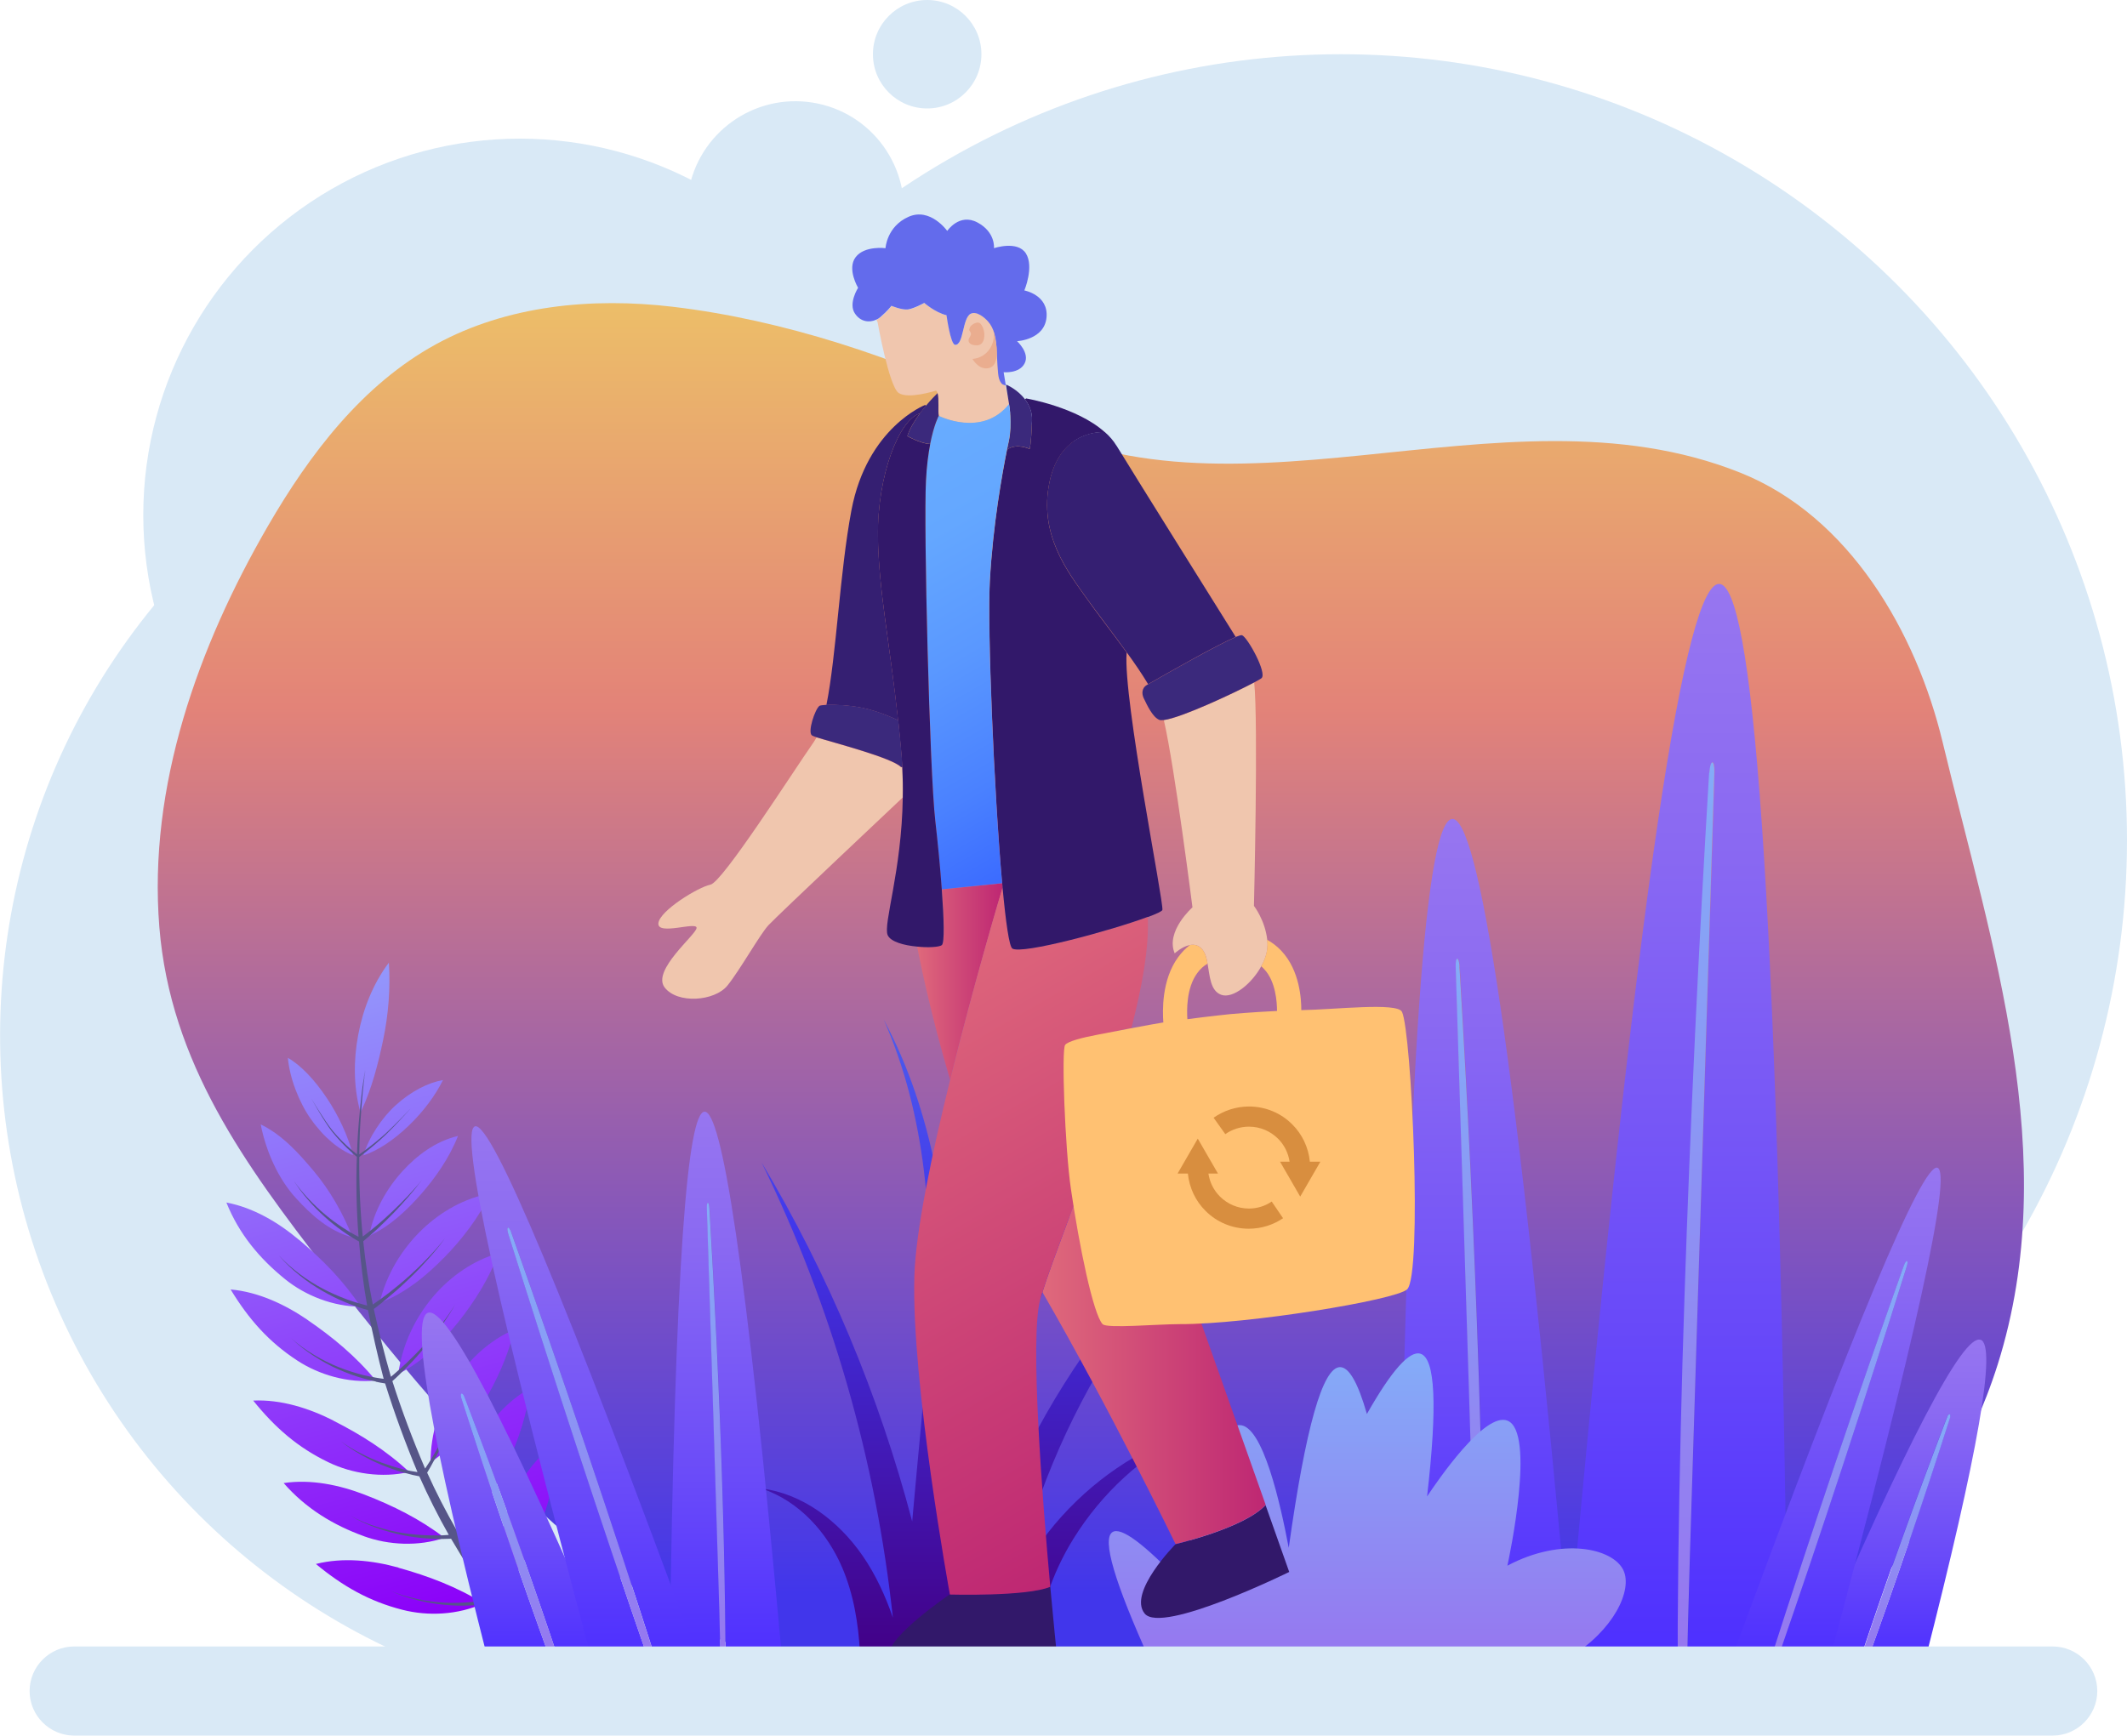 <?xml version="1.0" encoding="UTF-8"?>
<svg id="Layer_2" data-name="Layer 2" xmlns="http://www.w3.org/2000/svg" xmlns:xlink="http://www.w3.org/1999/xlink" viewBox="0 0 176.07 143.71">
  <defs>
    <style>
      .cls-1 {
        fill: url(#New_Gradient_Swatch_8);
      }

      .cls-2 {
        fill: url(#linear-gradient-2);
      }

      .cls-3 {
        fill: #ffc172;
      }

      .cls-4 {
        fill: url(#New_Gradient_Swatch_6);
      }

      .cls-5 {
        fill: #eaad8f;
      }

      .cls-6 {
        fill: url(#linear-gradient-15);
      }

      .cls-7 {
        fill: #636bec;
      }

      .cls-8 {
        fill: url(#linear-gradient-14);
      }

      .cls-9 {
        fill: #d9e9f6;
      }

      .cls-10 {
        fill: #3b297c;
      }

      .cls-11 {
        fill: url(#linear-gradient-6);
      }

      .cls-12 {
        fill: url(#New_Gradient_Swatch_6-2);
      }

      .cls-13 {
        fill: #f0c6ae;
      }

      .cls-14 {
        fill: #565588;
      }

      .cls-15 {
        fill: url(#linear-gradient-11);
      }

      .cls-16 {
        fill: #d88e3f;
      }

      .cls-17 {
        fill: url(#linear-gradient-10);
      }

      .cls-18 {
        fill: url(#New_Gradient_Swatch_6-3);
      }

      .cls-19 {
        fill: url(#linear-gradient-16);
      }

      .cls-20 {
        fill: url(#New_Gradient_Swatch_4);
      }

      .cls-21 {
        fill: #351f72;
      }

      .cls-22 {
        fill: url(#linear-gradient-5);
      }

      .cls-23 {
        fill: url(#New_Gradient_Swatch_10);
      }

      .cls-24 {
        fill: url(#linear-gradient-7);
      }

      .cls-25 {
        fill: url(#linear-gradient-9);
      }

      .cls-26 {
        fill: url(#linear-gradient-3);
      }

      .cls-27 {
        fill: url(#linear-gradient);
      }

      .cls-28 {
        fill: url(#linear-gradient-4);
      }

      .cls-29 {
        fill: url(#linear-gradient-8);
      }

      .cls-30 {
        fill: url(#linear-gradient-12);
      }

      .cls-31 {
        fill: url(#linear-gradient-13);
      }

      .cls-32 {
        fill: #32186a;
      }
    </style>
    <linearGradient id="New_Gradient_Swatch_10" data-name="New Gradient Swatch 10" x1="-669.92" y1="15.38" x2="-669.92" y2="131.9" gradientTransform="translate(-579.64) rotate(-180) scale(1 -1)" gradientUnits="userSpaceOnUse">
      <stop offset="0" stop-color="#efcf64"/>
      <stop offset=".37" stop-color="#e38378"/>
      <stop offset="1" stop-color="#4136eb"/>
    </linearGradient>
    <linearGradient id="New_Gradient_Swatch_8" data-name="New Gradient Swatch 8" x1="85.35" y1="84.41" x2="85.35" y2="136.88" gradientUnits="userSpaceOnUse">
      <stop offset="0" stop-color="#4d5dec"/>
      <stop offset=".33" stop-color="#4136eb"/>
      <stop offset="1" stop-color="#420087"/>
    </linearGradient>
    <linearGradient id="linear-gradient" x1="22.53" y1="179.15" x2="22.53" y2="232.6" gradientTransform="translate(-42.52 -85.99) rotate(-14.53)" gradientUnits="userSpaceOnUse">
      <stop offset="0" stop-color="#9398fb"/>
      <stop offset="1" stop-color="#8c00f9"/>
    </linearGradient>
    <linearGradient id="linear-gradient-2" x1="42.73" y1="108.68" x2="42.73" y2="137.58" gradientUnits="userSpaceOnUse">
      <stop offset="0" stop-color="#9776f0"/>
      <stop offset=".24" stop-color="#8a69f2"/>
      <stop offset=".68" stop-color="#694af9"/>
      <stop offset="1" stop-color="#4d2fff"/>
    </linearGradient>
    <linearGradient id="linear-gradient-3" x1="42.22" y1="115.38" x2="42.22" y2="137.58" gradientUnits="userSpaceOnUse">
      <stop offset="0" stop-color="#84acf8"/>
      <stop offset=".94" stop-color="#9579f0"/>
      <stop offset="1" stop-color="#9776f0"/>
    </linearGradient>
    <linearGradient id="linear-gradient-4" x1="138.82" y1="48.35" x2="138.82" xlink:href="#linear-gradient-2"/>
    <linearGradient id="linear-gradient-5" x1="140.4" y1="63.13" x2="140.4" xlink:href="#linear-gradient-3"/>
    <linearGradient id="linear-gradient-6" x1="122.92" y1="67.83" x2="122.92" xlink:href="#linear-gradient-2"/>
    <linearGradient id="linear-gradient-7" x1="121.68" y1="79.38" x2="121.68" xlink:href="#linear-gradient-3"/>
    <linearGradient id="linear-gradient-8" x1="113.18" y1="112.07" x2="113.18" xlink:href="#linear-gradient-3"/>
    <linearGradient id="linear-gradient-9" x1="60.09" y1="92.05" x2="60.09" xlink:href="#linear-gradient-2"/>
    <linearGradient id="linear-gradient-10" x1="59.29" y1="99.59" x2="59.29" xlink:href="#linear-gradient-3"/>
    <linearGradient id="linear-gradient-11" x1="48.44" y1="93.26" x2="48.44" xlink:href="#linear-gradient-2"/>
    <linearGradient id="linear-gradient-12" x1="48.17" y1="101.65" x2="48.17" xlink:href="#linear-gradient-3"/>
    <linearGradient id="linear-gradient-13" x1="-561.31" y1="110.91" x2="-561.31" y2="137.58" gradientTransform="translate(-404.09) rotate(-180) scale(1 -1)" xlink:href="#linear-gradient-2"/>
    <linearGradient id="linear-gradient-14" x1="-561.78" y1="117.09" x2="-561.78" y2="137.58" gradientTransform="translate(-404.09) rotate(-180) scale(1 -1)" xlink:href="#linear-gradient-3"/>
    <linearGradient id="linear-gradient-15" x1="-556.04" y1="96.68" x2="-556.04" y2="137.58" gradientTransform="translate(-404.09) rotate(-180) scale(1 -1)" xlink:href="#linear-gradient-2"/>
    <linearGradient id="linear-gradient-16" x1="-556.29" y1="104.42" x2="-556.29" y2="137.58" gradientTransform="translate(-404.09) rotate(-180) scale(1 -1)" xlink:href="#linear-gradient-3"/>
    <linearGradient id="New_Gradient_Swatch_6" data-name="New Gradient Swatch 6" x1="75.91" y1="81.27" x2="82.99" y2="81.27" gradientUnits="userSpaceOnUse">
      <stop offset="0" stop-color="#df697b"/>
      <stop offset="1" stop-color="#be2773"/>
    </linearGradient>
    <linearGradient id="New_Gradient_Swatch_6-2" data-name="New Gradient Swatch 6" x1="86.29" y1="110.33" x2="104.76" y2="110.33" xlink:href="#New_Gradient_Swatch_6"/>
    <linearGradient id="New_Gradient_Swatch_6-3" data-name="New Gradient Swatch 6" x1="72.66" y1="79.45" x2="98.71" y2="124.58" xlink:href="#New_Gradient_Swatch_6"/>
    <linearGradient id="New_Gradient_Swatch_4" data-name="New Gradient Swatch 4" x1="71.71" y1="37.9" x2="89.78" y2="69.19" gradientUnits="userSpaceOnUse">
      <stop offset="0" stop-color="#68acff"/>
      <stop offset=".23" stop-color="#64a7ff"/>
      <stop offset=".5" stop-color="#5a98ff"/>
      <stop offset=".79" stop-color="#4a81ff"/>
      <stop offset="1" stop-color="#3b6bff"/>
    </linearGradient>
  </defs>
  <g id="OBJECTS">
    <g>
      <g>
        <circle class="cls-9" cx="111" cy="69.56" r="65.07"/>
        <circle class="cls-9" cx="56.11" cy="85.74" r="56.11" transform="translate(-29.37 29.24) rotate(-23.34)"/>
        <circle class="cls-9" cx="43.03" cy="42.65" r="31.17"/>
        <circle class="cls-9" cx="65.84" cy="17.36" r="8.98" transform="translate(38.14 79.56) rotate(-80.76)"/>
        <path class="cls-9" d="m81.24,4.49c0,2.48-2.01,4.49-4.49,4.49s-4.49-2.01-4.49-4.49,2.01-4.49,4.49-4.49,4.49,2.01,4.49,4.49Z"/>
      </g>
      <path class="cls-23" d="m29.79,108.68c12.17,15.37,26.31,29.69,46.67,32.39,12.25,1.62,24.65-.94,37.01-.81,13.41.14,32.09,4.59,41.26-7.89,4.38-5.97,8.41-12.33,10.64-19.4,5.42-17.2-.53-34.74-4.56-51.51-2.19-9.11-7.71-18.71-16.75-22.32-20-8-43,6-61.48-5.53-8.34-3.98-17.68-7.12-26.9-8.21-6.68-.79-13.7-.12-19.6,3.11-6.07,3.33-10.44,9.07-13.91,15.06-5.76,9.95-9.92,21.52-8.98,33.19.91,11.26,7.14,19.73,13.75,28.28.94,1.22,1.89,2.44,2.85,3.65Z"/>
      <path class="cls-1" d="m67.73,125.1c-1.42-.98-3.04-1.65-4.69-1.85,3.18,1.07,5.44,3.69,6.66,6.51.96,2.24,1.36,4.66,1.49,7.12h14.63c.13-3.25,1.23-6.56,3.05-9.49,2.29-3.69,5.65-6.86,9.72-8.84-4.32,1.38-8.27,4.09-11.3,7.69-1.38,1.65-2.57,3.52-3.48,5.55,3.14-14.45,11.61-27.97,23.85-36.99-12.56,7.96-22.18,20.69-26.68,35.23.37-4.38,1.07-8.75,2.12-13.04,2.08-8.39,5.51-16.61,11.02-23.47-6.01,6.44-10.15,14.52-12.9,22.94-1.03,3.18-1.87,6.42-2.53,9.71.06-5.44.27-10.94.11-16.45-.13-4.36-.51-8.74-1.37-13.02-.86-4.28-2.23-8.46-4.28-12.28,1.76,3.96,2.79,8.18,3.32,12.44.53,4.26.58,8.56.38,12.84-.25,5.41-.87,10.81-1.34,16.28-2.76-10.49-6.97-20.53-12.47-29.73,5.82,11.89,9.48,24.72,10.87,37.69-.62-1.8-1.42-3.55-2.51-5.13-1.01-1.46-2.25-2.73-3.67-3.71Z"/>
      <g>
        <path class="cls-27" d="m36.73,104.17c1.54-1.57,2.91-3.37,3.88-5.36-2.14.39-4.1,1.5-5.66,2.99-1.72,1.65-2.98,3.77-3.53,6.09,2.04-.77,3.8-2.18,5.31-3.73Zm4.88,27.46c1.53-1.58,2.54-3.63,3.26-5.69.73-2.09,1.23-4.32,1.28-6.55-1.79,1.26-3.12,3.1-3.91,5.13-.88,2.25-1.12,4.74-.62,7.11Zm-16.16-22.35c-1.85-1.26-4.06-2.31-6.36-2.51,1.51,2.48,3.16,4.34,5.51,5.88,1.83,1.2,4.23,1.89,6.51,1.66-1.63-1.99-3.59-3.61-5.67-5.03Zm12.73,17.26c1.67-1.4,2.88-3.32,3.79-5.27.93-1.99,1.65-4.13,1.92-6.33-1.89,1.06-3.39,2.75-4.37,4.67-1.09,2.12-1.59,4.55-1.34,6.93Zm3.1-22.78c-2.1.6-3.96,1.9-5.38,3.55-1.56,1.82-2.61,4.07-2.93,6.45,1.97-.98,3.59-2.57,4.95-4.27,1.38-1.73,2.58-3.65,3.35-5.73Zm-13.69,13.86c-1.99-1.01-4.33-1.76-6.63-1.65,1.82,2.26,3.7,3.89,6.23,5.11,1.97.95,4.44,1.32,6.68.8-1.88-1.77-4.03-3.11-6.28-4.25Zm14.98-7.53c-2.01.87-3.68,2.4-4.87,4.22-1.31,2.01-2.06,4.38-2.06,6.78,1.82-1.23,3.23-3.03,4.35-4.89,1.14-1.89,2.08-3.96,2.58-6.12Zm-17.81-7.42c-1.69-1.43-3.78-2.68-6.02-3.1,1.05,2.62,2.76,4.65,4.85,6.34,1.69,1.37,3.99,2.28,6.26,2.28-1.41-2.13-3.17-3.91-5.08-5.52Zm1.19-5.73c-1.22-1.45-2.58-2.97-4.37-3.84.44,2.24,1.45,4.5,2.91,6.1,1.25,1.37,2.74,2.75,4.69,3.25-.78-1.99-1.89-3.92-3.23-5.51Zm4.17,30.26c2.04.74,4.52.87,6.67.13-2.03-1.56-4.28-2.67-6.61-3.57-2.07-.8-4.44-1.3-6.7-.96,1.85,2.12,4.13,3.49,6.65,4.4Zm.44-24.87c1.72-.78,3.14-2.14,4.29-3.45,1.2-1.37,2.35-3.01,3.06-4.82-1.87.43-3.45,1.66-4.58,2.9-1.27,1.39-2.39,3.28-2.77,5.37Zm2.43,27.47c-2.16-.6-4.6-.87-6.84-.3,2.25,1.86,4.42,3.09,7.15,3.79,2.13.55,4.63.43,6.72-.53-2.2-1.37-4.59-2.27-7.04-2.95Zm-2.91-34.13c1.19-.39,2.5-1.26,3.75-2.46,1.25-1.2,2.22-2.53,2.84-3.78-1.22.21-2.63.92-3.91,2.08-1.14,1.03-2.23,2.66-2.68,4.16Zm-.43-9.97c-.39,2.06-.39,4.25.15,6.27.01.05.03.1.04.15.02-.05.05-.09.07-.14.87-1.86,1.4-3.91,1.81-5.89.43-2.05.61-4.25.47-6.38-1.32,1.75-2.14,3.85-2.54,5.99Zm-3.92,6.95c1.06,1.52,2.33,2.55,3.49,3-.41-1.61-1.23-3.33-2.14-4.69-1.02-1.53-2.15-2.74-3.25-3.37.15,1.7.93,3.69,1.9,5.07Z"/>
        <path class="cls-14" d="m31.1,114.39c-.08-.02-.16-.04-.25-.06h0s0,0,0,0c-.26-.06-.53-.12-.79-.2-.69-.19-1.38-.45-2.06-.75-.68-.3-1.35-.67-2-1.09-.65-.42-1.29-.9-1.89-1.48.61.55,1.26,1,1.91,1.39.65.39,1.33.73,2.01,1,.67.27,1.38.49,2.05.66.27.07.54.12.81.17.07.01.14.03.21.04.21.04.44.07.66.1-.5-1.9-.92-3.77-1.3-5.69-.27-.08-.55-.16-.82-.25-.04-.01-.07-.03-.11-.04h0c-.3-.11-.6-.21-.89-.34-.67-.27-1.33-.6-1.97-.97-.64-.37-1.28-.8-1.88-1.29-.61-.49-1.2-1.03-1.73-1.67.55.61,1.15,1.12,1.76,1.58.61.46,1.25.86,1.89,1.2.64.34,1.32.63,1.97.88.32.12.64.22.97.32h.03c.24.08.47.14.71.2-.31-1.74-.53-3.53-.67-5.3-.22-.12-.44-.25-.66-.39h0c-.26-.16-.51-.33-.76-.51-.49-.35-.98-.74-1.44-1.16-.47-.42-.91-.88-1.34-1.37-.43-.49-.83-1.02-1.2-1.6.38.56.81,1.06,1.24,1.52.44.46.9.9,1.37,1.29.47.39.97.76,1.46,1.08.2.13.41.26.61.38.22.13.45.25.68.37-.17-2.2-.22-4.41-.14-6.62-.12-.1-.24-.2-.36-.31-.6-.53-1.17-1.13-1.7-1.79-.64-.81-1.7-2.72-1.7-2.72,0,0,1.1,1.86,1.75,2.65.49.59,1.02,1.12,1.57,1.59.15.13.3.25.45.37.05-1.44.1-2.17.24-3.61.13-1.37.22-2.05.43-3.42-.08.57-.11.86-.17,1.44.07-.57.12-.86.2-1.43-.18,1.37-.25,2.05-.35,3.42-.11,1.44-.14,2.17-.16,3.61.16-.11.32-.23.47-.34.58-.43,1.15-.89,1.7-1.38.73-.66,2.11-2.11,2.11-2.11,0,0-1.35,1.49-2.07,2.18-.59.56-1.21,1.09-1.83,1.57-.13.1-.25.19-.38.29-.02,2.2.07,4.4.29,6.59.2-.15.41-.31.61-.47.18-.15.37-.3.55-.45.44-.37.88-.77,1.31-1.18.43-.4.85-.83,1.26-1.26.41-.43.81-.88,1.18-1.35-.36.49-.74.96-1.13,1.41-.39.45-.8.9-1.21,1.33-.42.43-.85.85-1.28,1.26-.22.2-.44.41-.67.6h0c-.19.17-.38.33-.58.5.18,1.75.44,3.52.79,5.24.2-.14.4-.28.6-.42l.03-.02c.27-.21.55-.4.81-.61.54-.43,1.09-.88,1.61-1.35.52-.47,1.03-.96,1.52-1.48.49-.51.97-1.04,1.4-1.61-.41.59-.87,1.14-1.35,1.68-.47.53-.97,1.06-1.48,1.55-.51.49-1.03.98-1.58,1.43-.23.21-.48.4-.72.6h0s-.06.05-.09.08c-.22.18-.45.35-.67.52.42,1.9.88,3.74,1.42,5.61.17-.14.34-.28.5-.43.05-.05.11-.1.16-.14.2-.18.41-.37.61-.55.49-.47,1-.98,1.47-1.5.47-.51.93-1.06,1.36-1.62.43-.56.85-1.14,1.22-1.75-.35.63-.75,1.23-1.16,1.81-.41.58-.85,1.15-1.31,1.69-.45.54-.93,1.08-1.42,1.58-.18.2-.38.38-.57.57h0s0,0,0,0c-.06.06-.12.12-.18.18-.18.18-.37.35-.56.52.79,2.47,1.69,4.86,2.71,7.24.1-.16.21-.31.31-.47.13-.2.25-.4.37-.61.3-.5.58-1.02.86-1.54.28-.52.53-1.06.78-1.6.24-.54.48-1.09.68-1.66-.18.58-.39,1.14-.61,1.7-.22.56-.46,1.11-.71,1.65-.25.54-.52,1.08-.8,1.6-.14.26-.29.53-.43.79h0c-.09.16-.19.32-.28.48.73,1.62,1.56,3.23,2.45,4.78.12-.16.23-.32.35-.48l.02-.03c.19-.28.38-.56.56-.84.37-.58.74-1.2,1.08-1.81.34-.61.66-1.25.95-1.9.29-.65.57-1.3.79-1.98-.2.69-.45,1.37-.72,2.03-.27.66-.57,1.32-.89,1.95-.32.63-.66,1.27-1.02,1.88-.15.28-.32.54-.49.81h0s-.04.07-.06.1c-.13.2-.26.4-.39.6,1.02,1.69,2.06,3.31,3.18,4.93.1-.16.2-.33.29-.49.03-.06.07-.13.1-.19.13-.24.27-.48.39-.73.31-.61.62-1.26.89-1.91.27-.64.52-1.32.75-1.99.22-.67.43-1.36.57-2.06-.12.71-.3,1.41-.5,2.1-.2.69-.42,1.37-.68,2.04-.25.66-.52,1.33-.82,1.97-.11.25-.23.49-.35.73h0s0,0,0,0c-.04.07-.07.15-.11.23-.1.2-.21.4-.32.6,2.24,2.98,4.65,5.72,7.31,8.33-.25.26-.37.39-.61.64-2.68-2.67-5.09-5.47-7.35-8.51-.22.04-.45.07-.68.1-.09,0-.17.01-.25.03h0s0,0,0,0c-.27.03-.54.06-.81.06-.72.05-1.46.02-2.2-.05-.74-.07-1.5-.2-2.26-.39-.76-.19-1.52-.44-2.28-.8.76.33,1.52.55,2.27.71.75.16,1.5.26,2.23.3.72.04,1.47.02,2.16-.04.28-.02.56-.06.83-.1.07-.01.14-.02.22-.03.19-.03.38-.07.56-.1-1.12-1.65-2.17-3.3-3.18-5.02-.24.01-.47.02-.71.02-.04,0-.08,0-.12,0h0c-.32,0-.63,0-.95-.03-.72-.04-1.46-.13-2.18-.28-.73-.14-1.47-.35-2.2-.61-.73-.26-1.47-.58-2.18-1.01.72.4,1.45.69,2.18.92.73.23,1.47.41,2.18.52.72.11,1.45.17,2.15.19.34.01.68,0,1.02,0h.03c.2,0,.4-.03.59-.04-.89-1.57-1.71-3.21-2.44-4.85-.18-.04-.36-.07-.54-.11h0c-.29-.07-.59-.15-.88-.23-.58-.17-1.16-.38-1.74-.62-.58-.24-1.15-.53-1.71-.85-.56-.32-1.12-.68-1.65-1.11.54.4,1.1.73,1.67,1.02.56.29,1.14.55,1.71.76.58.21,1.16.4,1.73.54.23.06.47.11.7.16.19.03.37.06.56.09-1.01-2.42-1.9-4.84-2.68-7.34-.25-.04-.51-.08-.76-.14Z"/>
      </g>
      <g>
        <g>
          <path class="cls-2" d="m35.43,108.7c-1.47.51.2,10.13,5,28.88h5.19c-2.63-7.23-5.1-14.53-7.45-21.86-.13-.4.11-.47.26-.09,2.78,7.26,5.4,14.58,7.87,21.95h4.24c-8.53-19.79-13.56-29.41-15.11-28.88Z"/>
          <path class="cls-26" d="m38.43,115.63c-.15-.38-.38-.31-.26.09,2.35,7.33,4.82,14.63,7.45,21.86h.68c-2.46-7.37-5.09-14.69-7.87-21.95Z"/>
        </g>
        <g>
          <path class="cls-28" d="m147.96,137.58h-8.28l.07-3.08.15-5.42c.22-7.23.44-14.46.67-21.69.45-14.46.91-28.93,1.36-43.4.04-1.15-.34-1.14-.41-.02-.87,14.44-1.56,28.9-2.04,43.37-.24,7.24-.41,14.47-.51,21.71l-.05,5.43v3.1h-9.22c5.95-66.15,9.92-89.34,12.62-89.23,2.68.1,4.84,23.36,5.66,89.23Z"/>
          <path class="cls-22" d="m141.5,63.97c.07-1.12.44-1.13.41.02-.45,14.46-.91,28.93-1.36,43.4-.22,7.23-.44,14.46-.67,21.69l-.15,5.42-.07,3.08h-.78v-3.1s.05-5.43.05-5.43c.1-7.24.27-14.47.51-21.71.48-14.47,1.17-28.93,2.04-43.37Z"/>
        </g>
        <g>
          <path class="cls-11" d="m115.78,137.58h6.48l-.05-2.41-.11-4.24c-.17-5.65-.35-11.3-.52-16.95-.35-11.31-.71-22.62-1.06-33.92-.03-.9.27-.89.32-.02.68,11.29,1.22,22.59,1.6,33.9.19,5.66.32,11.31.4,16.97l.04,4.24v2.42h7.2c-4.65-51.71-7.76-69.84-9.86-69.76-2.1.08-3.78,18.26-4.42,69.76Z"/>
          <path class="cls-24" d="m120.82,80.04c-.05-.87-.35-.89-.32.02.35,11.31.71,22.62,1.06,33.92.17,5.65.35,11.3.52,16.95l.11,4.24.05,2.41h.61v-2.42s-.04-4.24-.04-4.24c-.08-5.66-.21-11.32-.4-16.97-.37-11.31-.91-22.62-1.6-33.9Z"/>
        </g>
        <path class="cls-29" d="m129.95,137.21c3.61-2.2,5.22-5.54,4.43-7.2-.86-1.81-5.09-2.77-9.6-.37.15-.68,2.36-11.09,0-12.01-1.89-.74-5.79,4.99-6.65,6.28.87-7.52.68-11.46-.55-11.82-.91-.27-2.39,1.39-4.43,4.99-.74-2.59-1.48-3.88-2.22-3.88-1.44,0-2.85,4.99-4.25,14.96-.69-3.64-2.14-10.14-4.06-10.16-2.4-.03-4.27,10.07-4.8,13.11-3.12-3.29-5.02-4.7-5.73-4.25-.89.57.16,4.14,3.14,10.71,11.57-.12,23.15-.25,34.72-.37Z"/>
        <g>
          <path class="cls-25" d="m55.43,137.58h4.23l-.04-1.57-.07-2.77c-.11-3.69-.23-7.38-.34-11.07-.23-7.38-.46-14.76-.69-22.14-.02-.59.17-.58.21-.01.45,7.37.8,14.75,1.04,22.13.12,3.69.21,7.38.26,11.08l.03,2.77v1.58h4.7c-3.04-33.75-5.06-45.58-6.44-45.53-1.37.05-2.47,11.92-2.89,45.53Z"/>
          <path class="cls-17" d="m58.72,100.02c-.03-.57-.23-.58-.21.01.23,7.38.46,14.76.69,22.14.11,3.69.23,7.38.34,11.07l.07,2.77.04,1.57h.4v-1.58s-.03-2.77-.03-2.77c-.05-3.69-.14-7.39-.26-11.08-.24-7.38-.6-14.76-1.04-22.13Z"/>
        </g>
        <g>
          <path class="cls-15" d="m39.31,93.27c-1.32.42,1.92,15.19,9.72,44.31h4.7c-4.07-11.75-7.93-23.59-11.67-35.46-.19-.59.06-.65.26-.09,4.19,11.78,8.2,23.63,12.02,35.54h3.53c-11.02-29.97-17.2-44.74-18.56-44.31Z"/>
          <path class="cls-30" d="m42.32,102.04c-.2-.57-.44-.51-.26.09,3.73,11.87,7.6,23.7,11.67,35.46h.61c-3.81-11.91-7.83-23.77-12.02-35.54Z"/>
        </g>
        <g>
          <path class="cls-31" d="m163.95,110.93c1.35.47-.19,9.35-4.62,26.65h-4.79c2.43-6.68,4.7-13.41,6.87-20.17.12-.37-.1-.43-.24-.08-2.56,6.7-4.99,13.45-7.26,20.26h-3.92c7.87-18.26,12.52-27.15,13.95-26.65Z"/>
          <path class="cls-8" d="m161.18,117.33c.13-.35.35-.29.24.08-2.17,6.77-4.45,13.5-6.87,20.17h-.62c2.27-6.8,4.7-13.56,7.26-20.26Z"/>
        </g>
        <g>
          <path class="cls-6" d="m160.38,96.69c1.22.39-1.77,14.02-8.97,40.9h-4.34c3.75-10.85,7.32-21.77,10.77-32.72.17-.55-.05-.6-.24-.08-3.86,10.87-7.57,21.81-11.09,32.8h-3.26c10.17-27.66,15.88-41.29,17.13-40.9Z"/>
          <path class="cls-19" d="m157.6,104.78c.19-.52.41-.47.24.08-3.44,10.96-7.01,21.88-10.77,32.72h-.56c3.52-10.99,7.23-21.93,11.09-32.8Z"/>
        </g>
      </g>
      <g>
        <g>
          <path class="cls-32" d="m86.94,131.38c.28,3.08.5,5.18.5,5.18,0,0-13.62,1.94-13.82.46-.2-1.47,5.01-5.01,5.01-5.01,0,0,6.38.18,8.31-.64Z"/>
          <path class="cls-32" d="m104.76,124.62l1.96,5.54s-10.57,5.21-11.97,3.44c-1.4-1.74,2.56-5.74,2.56-5.74h0s5.71-1.33,7.45-3.24Z"/>
          <path class="cls-13" d="m79.4,28.35c.36-.55.4-2.09.96-2.37.58-.3,1.22.4,1.57.75.22.23.45.51.58.8.3.67.26,1.5.31,2.22.05.66,0,1.3.26,1.89.16.37.26.71.33,1.11.02.1.18.64.12.72-2.22,2.79-5.81.97-5.81.97-.08-.39.04-1.39-.1-1.87-.02-.1-.13-.23-.13-.23,0,0-2.3.74-3.1.2s-1.74-5.84-1.74-5.84l-.1-.22c.12-.05.23-.12.34-.21.6-.5.92-.94.92-.94,0,0,.85.37,1.37.3.51-.07,1.35-.54,1.35-.54,0,0,.89.78,1.84,1.02,0,0,.33,2.42.71,2.45.14.01.24-.06.33-.2Z"/>
          <path class="cls-13" d="m74.69,63.51c.05.87.06,1.71.04,2.52,0,0-10.41,9.81-11.11,10.57-.7.74-2.35,3.7-3.4,5-1.05,1.31-4.16,1.55-5.21.15-1.05-1.41,2.56-4.3,2.65-4.9.1-.6-3.25.65-3.16-.4.1-1.05,3.31-3,4.31-3.2,1-.2,6.81-9.32,8.56-11.82.08-.12.15-.24.22-.37,1.44.45,6.24,1.69,6.99,2.47h.1Z"/>
          <path class="cls-13" d="m104.92,78.29c0,.54-.19,1.14-.51,1.71-.79,1.45-2.35,2.72-3.32,2.37-.91-.34-.94-1.55-1.13-2.58-.08-.5-.21-.95-.5-1.25-.29-.3-.63-.35-.96-.29h0c-.66.12-1.26.69-1.26.69-.78-1.83,1.47-3.81,1.47-3.81,0,0-1.46-11.55-2.36-15.46v-.05c1.46-.18,5.82-2.24,7.47-3.11h0c.35,3.28-.02,18.5-.02,18.5,0,0,.91,1.16,1.1,2.79.02.16.03.32.03.49Z"/>
          <path class="cls-4" d="m82.99,73.48h0v.02c-.12.4-2.37,7.91-4.34,15.91-1.65-5.54-2.56-10.15-2.73-11.03h0c.95.09,1.84.03,2.05-.13.25-.18.19-2.18,0-4.61h.07s4.9-.5,4.9-.5h.02c0,.12.02.24.03.35Z"/>
          <path class="cls-12" d="m104.76,124.61h0c-1.74,1.91-7.45,3.24-7.45,3.24h0s-5.46-11.25-11.02-20.86c.82-2.65,3.06-8.22,5.07-14.19.69,4.74,1.84,10.33,2.62,11.18.34.38,1.75.54,3.68.55l7.11,20.07Z"/>
          <path class="cls-18" d="m95.01,75.93c.12,2.47-.45,5.7-1.35,9.18-1.43.27-2.54.57-2.76.86-.31.39-.05,3.4.46,6.84-2.01,5.97-4.25,11.53-5.07,14.19-.08.23-.14.45-.19.63-.85,3.19.17,16.33.84,23.76-1.94.82-8.31.64-8.31.64,0,0-3.2-17.55-2.94-26.36.11-3.76,1.45-10.15,2.96-16.25,1.97-8,4.22-15.51,4.34-15.91h0v-.02c.27,2.89.55,4.88.82,5.05.76.52,8.25-1.51,11.21-2.61Z"/>
          <path class="cls-10" d="m102.29,52.74c.28-.11.46-.17.53-.14.47.2,2.1,3.16,1.6,3.56-.07.06-.29.18-.61.35-1.64.87-6.01,2.92-7.47,3.11-.18.02-.31.02-.39-.02-.55-.25-.97-1.16-1.28-1.8-.19-.41-.12-.86.26-1.08.04-.02.07-.04.11-.06,1.72-.99,5.78-3.29,7.25-3.91Z"/>
          <path class="cls-21" d="m92.41,36.88c1.67,2.74,8.84,14.19,9.88,15.86-1.47.62-5.53,2.92-7.25,3.91-.5-.83-1.11-1.73-1.76-2.62-1.2-1.67-2.49-3.32-3.28-4.43-1.6-2.25-4.06-5.36-3.11-9.76.95-4.41,4.57-4.06,4.57-4.06h0c.38.33.7.7.95,1.11Z"/>
          <path class="cls-32" d="m95.01,75.92h0c-2.96,1.11-10.45,3.14-11.21,2.62-.26-.18-.54-2.16-.81-5.05,0-.11-.02-.23-.03-.35-.68-7.65-1.23-21.13-1.02-24.98.26-4.77,1.04-9.01,1.43-10.96h.04c.78-.52,1.82-.02,1.82-.02,0,0,.13-.31.2-2.36.02-.72-.24-1.31-.59-1.75l.1-.08s4.21.71,6.52,2.8h0s-3.61-.34-4.57,4.07c-.95,4.41,1.51,7.51,3.11,9.76.78,1.11,2.07,2.76,3.28,4.43l-.02.02c-.3,3.8,3.1,20.73,2.96,21.28-.03.1-.48.32-1.2.58Z"/>
          <path class="cls-10" d="m84.84,33.06c.35.45.62,1.03.59,1.75-.07,2.04-.2,2.36-.2,2.36,0,0-1.03-.5-1.82.03h-.04c.06-.27.1-.49.14-.66.32-1.47.02-3.07.02-3.07l-.25-1.54h0v-.07s.04,0,.04,0c0,0,.91.38,1.53,1.21Z"/>
          <path class="cls-20" d="m77,36.76c.32-1.63.71-2.33.71-2.33,0,0,3.59,1.82,5.81-.97,0,0,.3,1.6-.02,3.07-.04.18-.08.39-.14.66-.39,1.95-1.17,6.19-1.43,10.96-.21,3.85.34,17.33,1.02,24.98h-.02l-4.9.5h-.07c-.14-1.83-.34-3.93-.54-5.69-.46-4.08-.97-24.3-.77-28.14.06-1.25.2-2.25.35-3.04Z"/>
          <path class="cls-32" d="m74.34,59.65h0c-.67-6.31-1.6-10.71-1.67-15.2-.06-5.14,1.78-9.69,3.45-10.21h.02c-.42.58-.83,1.23-1.03,1.87,0,0,1.06.62,1.89.66-.15.79-.29,1.79-.35,3.04-.2,3.84.3,24.06.77,28.14.2,1.75.41,3.85.54,5.7.18,2.44.24,4.43,0,4.61-.21.16-1.11.22-2.05.12-1.07-.1-2.18-.39-2.43-.95-.39-.9,1.16-5.31,1.25-11.39.02-.81,0-1.65-.04-2.52-.02-.34-.04-.69-.07-1.04-.08-.99-.18-1.92-.27-2.82Z"/>
          <path class="cls-10" d="m77.61,32.56c.14.48.02,1.48.1,1.87,0,0-.39.7-.71,2.33-.83-.04-1.89-.66-1.89-.66.21-.63.61-1.28,1.03-1.86.17-.23.34-.46.51-.65.42-.5.8-.88.95-1.03Z"/>
          <path class="cls-21" d="m76.66,33.59c-.17.19-.34.42-.51.65h-.02c-1.67.51-3.52,5.06-3.45,10.21.06,4.49.99,8.89,1.67,15.2-.18-.09-1.48-.72-2.93-1.03-1.12-.23-2.31-.28-3.01-.25.83-4.14,1.1-10.97,2.07-16.12,1.3-6.86,6.1-8.72,6.1-8.72l.08.06Z"/>
          <path class="cls-10" d="m74.69,63.51h-.1c-.75-.77-5.55-2.01-6.99-2.46h0c-.2-.07-.34-.12-.38-.15-.4-.26.25-2.2.62-2.46.06-.03.26-.06.58-.08.7-.03,1.89.02,3.01.25,1.45.31,2.76.95,2.93,1.03h0c.1.91.19,1.84.27,2.83.03.35.06.7.07,1.04Z"/>
          <path class="cls-3" d="m116.05,83.78c-.38-.8-5.58-.18-8.33-.14,0-.87-.11-3.28-1.66-4.92-.35-.37-.74-.67-1.18-.91.02.16.03.32.03.49,0,.54-.19,1.14-.51,1.71.09.08.17.15.24.23.97,1.01,1.07,2.77,1.07,3.47-2.13.1-3.86.26-3.86.26,0,0-1.59.16-3.56.42-.05-.72-.09-2.59.82-3.82.23-.32.51-.58.85-.78-.08-.5-.21-.95-.5-1.25-.29-.3-.63-.35-.96-.29h0c-.37.28-.68.61-.97,1-1.38,1.88-1.3,4.48-1.23,5.41-.91.14-4.56.84-5.37,1-1.43.27-2.54.57-2.76.86-.31.39-.02,8.5.48,11.94.69,4.74,1.84,10.33,2.62,11.18.34.38,4.49,0,6.41,0,5.55.02,17.86-1.99,18.8-2.88,1.27-1.2.38-21.32-.43-22.99Z"/>
          <path class="cls-7" d="m84.8,24.05s2,.37,1.83,2.23-2.44,1.97-2.44,1.97c0,0,1.07.97.63,1.83-.43.87-1.74.74-1.74.74l.17,1.03v.07s-.25-.08-.27-.1c-.09-.07-.15-.17-.2-.26-.12-.24-.15-.53-.17-.79-.06-.66-.08-1.33-.12-2-.04-.74-.19-1.58-.7-2.15-.29-.33-.95-.89-1.44-.64-.69.35-.58,2.64-1.29,2.57-.38-.03-.71-2.45-.71-2.45-.95-.23-1.84-1.02-1.84-1.02,0,0-.83.46-1.35.54-.52.06-1.37-.3-1.37-.3,0,0-.32.43-.92.94-.1.09-.22.16-.34.21-.57.27-1.3.18-1.76-.51-.57-.83.26-2.13.26-2.13,0,0-.94-1.57-.2-2.54.74-.97,2.47-.74,2.47-.74,0,0,.1-1.8,1.91-2.6,1.8-.8,3.2,1.17,3.2,1.17,0,0,1-1.5,2.5-.7,1.51.8,1.37,2.13,1.37,2.13,0,0,1.94-.66,2.64.43.7,1.11-.13,3.08-.13,3.08Z"/>
          <path class="cls-5" d="m82.22,27.31c.26,1.14-.5,2.32-1.72,2.41,0,0,.49.9,1.29.77.8-.12.75-1.24.71-1.73-.04-.49-.28-1.46-.28-1.46Z"/>
          <path class="cls-5" d="m80.25,27.23c.03-.24.3-.42.51-.49.34-.11.46.09.6.38.21.44.21,1.42-.44,1.47-.3.02-.79-.06-.74-.46.02-.18.23-.33.19-.53-.05-.22-.23-.19-.08-.45"/>
        </g>
        <g>
          <path class="cls-16" d="m108.43,96.19c-.12-1.2-.65-2.29-1.46-3.09-.91-.92-2.19-1.48-3.58-1.48-1.09,0-2.1.35-2.93.93l.97,1.36c.55-.39,1.23-.62,1.96-.62.94,0,1.78.38,2.4.99.51.51.85,1.17.96,1.91h-.79l1.67,2.89,1.67-2.89h-.85Z"/>
          <path class="cls-16" d="m103.39,100.07c-.94,0-1.78-.38-2.4-.99-.51-.51-.85-1.17-.96-1.91h.79l-1.67-2.89-1.67,2.89h.85c.12,1.2.65,2.29,1.46,3.09.91.92,2.19,1.48,3.58,1.48,1.05,0,2.03-.32,2.84-.87l-.94-1.38c-.54.37-1.19.58-1.9.58Z"/>
        </g>
      </g>
      <path class="cls-9" d="m169.93,143.71H6.14c-2.03,0-3.69-1.66-3.69-3.69h0c0-2.03,1.66-3.69,3.69-3.69h163.78c2.03,0,3.69,1.66,3.69,3.69h0c0,2.03-1.66,3.69-3.69,3.69Z"/>
    </g>
  </g>
</svg>